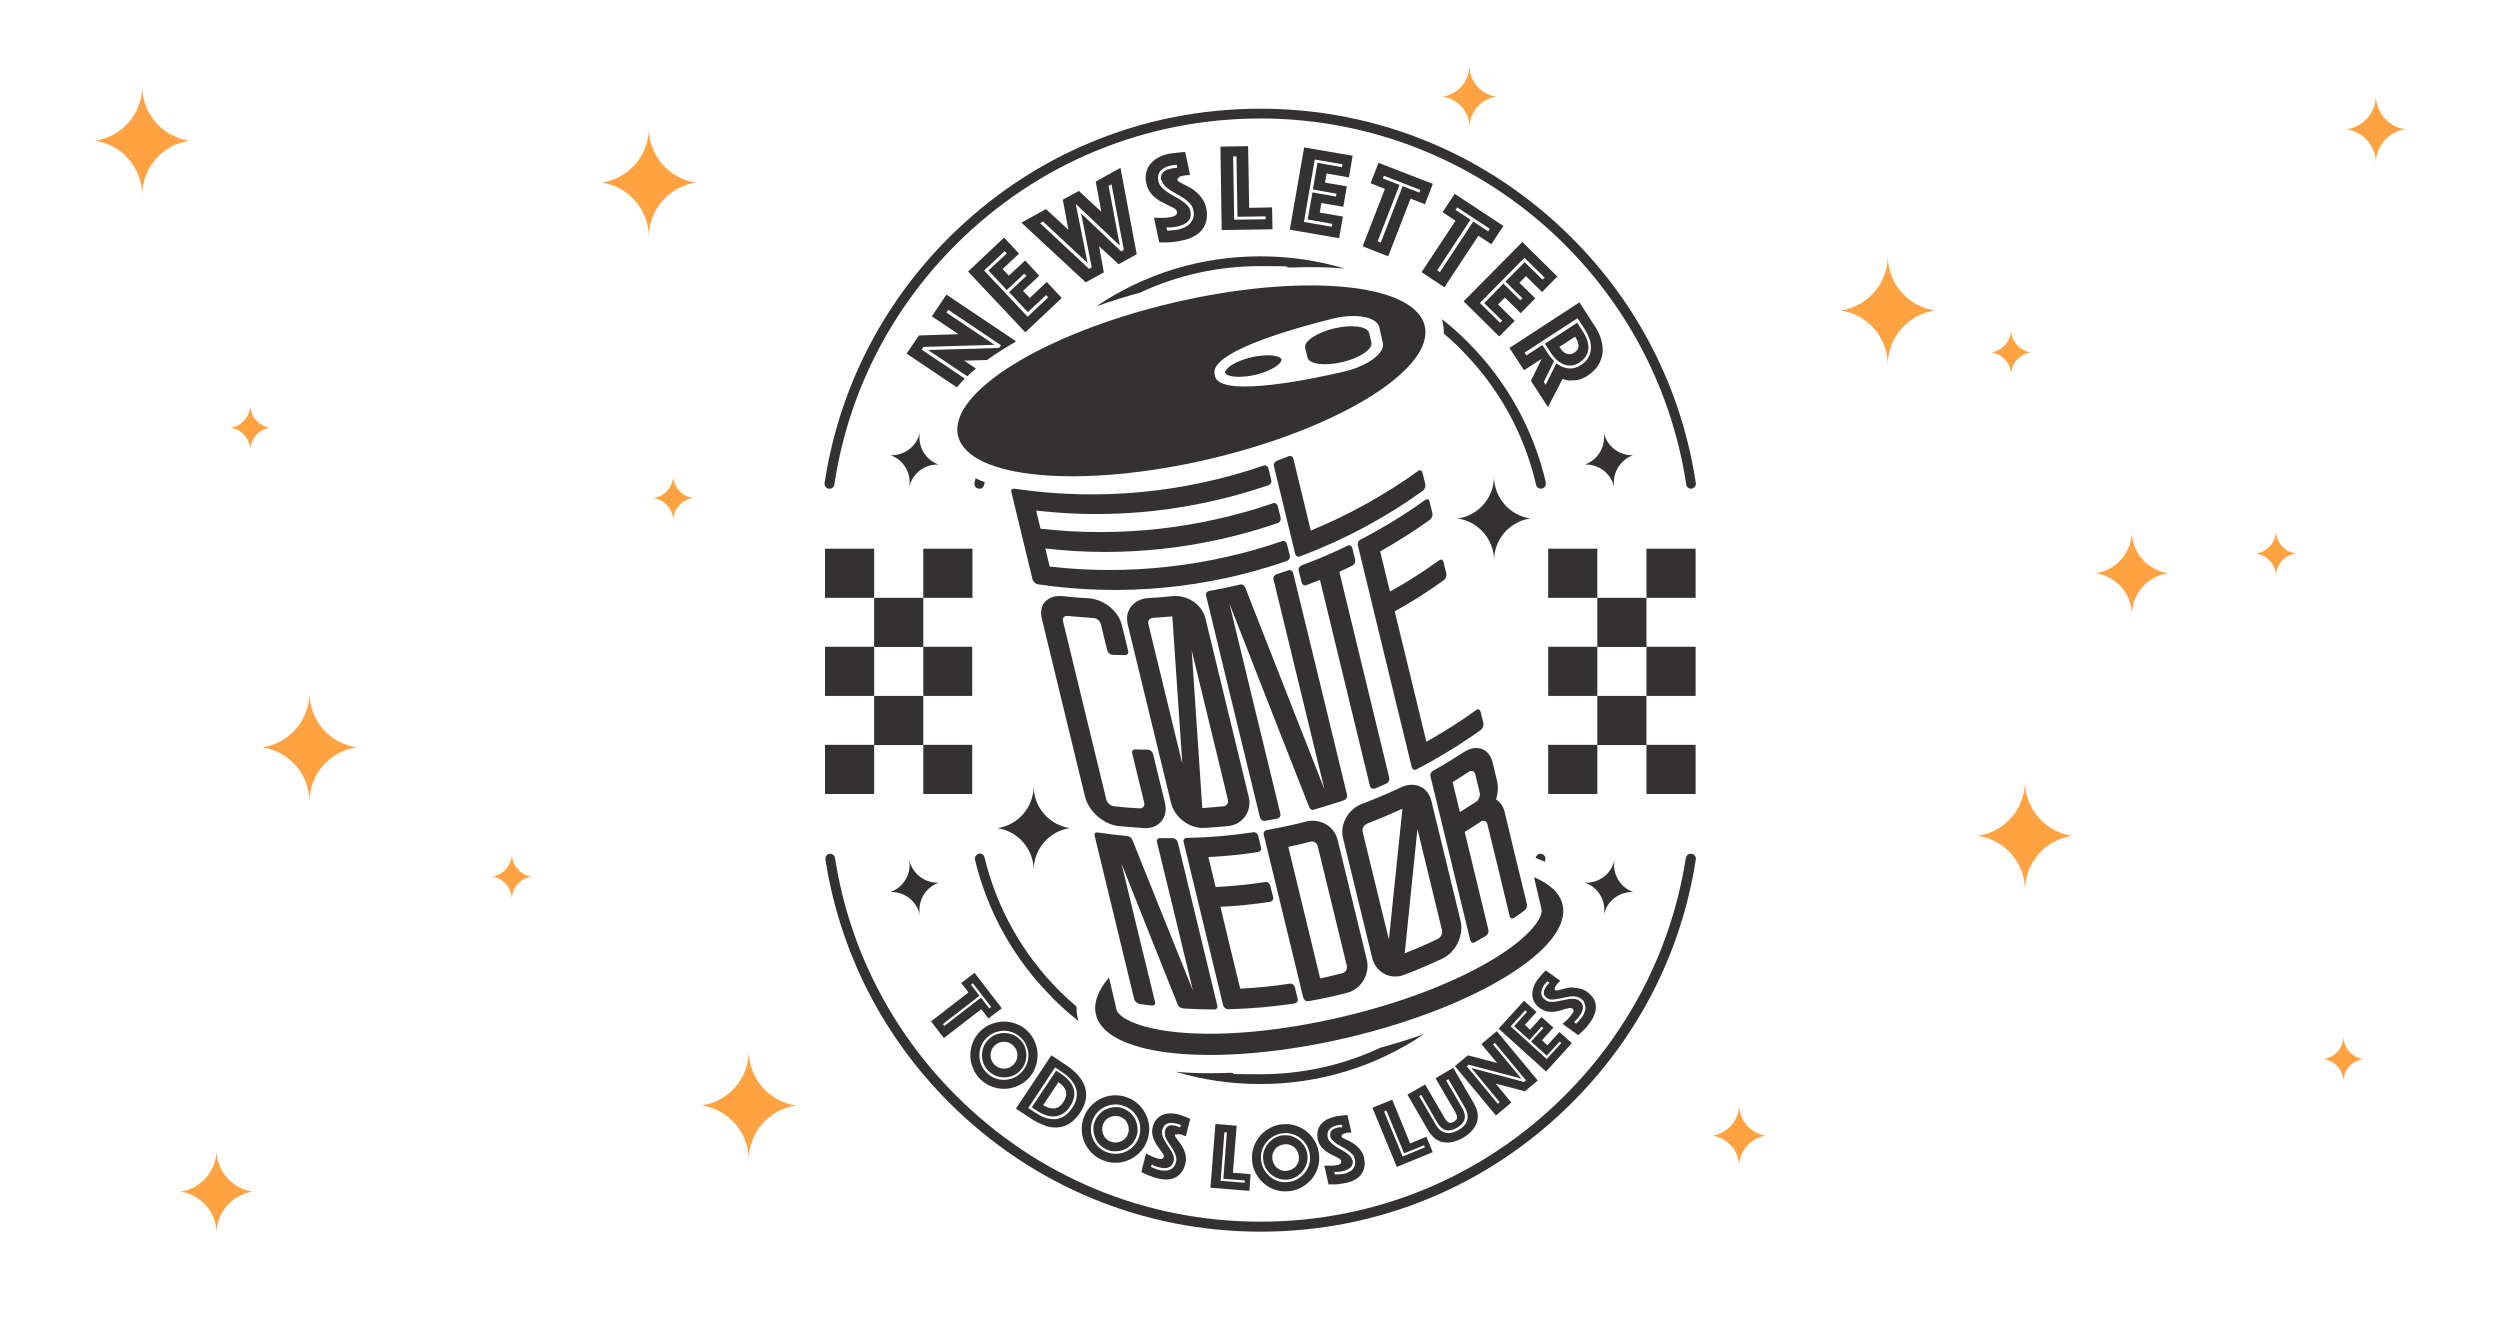 <?xml version="1.0" encoding="UTF-8"?>
<svg id="Layer_1" xmlns="http://www.w3.org/2000/svg" version="1.1" viewBox="0 0 1200.6 645.4">
  <!-- Generator: Adobe Illustrator 29.3.1, SVG Export Plug-In . SVG Version: 2.1.0 Build 151)  -->
  <defs>
    <style>
      .st0 {
        fill: #ffa342;
      }

      .st1 {
        fill: #333132;
      }
    </style>
  </defs>
  <g>
    <path class="st1" d="M471.2,484.6l3.5,4.5,6.4-4.9-13.1-17-6.4,4.9,3.5,4.5-18,13.9,6.2,8,18-13.9ZM470.3,478.1l-4-5.2.9-.7,8.8,11.4-.9.7-4-5.2-17.6,13.6-.7-.9,17.6-13.6Z"/>
    <path class="st1" d="M474.8,514.4c1.1,1,2.2,1.8,3.6,2.3,1.3.5,2.6.7,4,.7,1.4,0,2.7-.3,4-.8,1.3-.5,2.4-1.3,3.5-2.4,1-1.1,1.8-2.2,2.3-3.6.5-1.3.7-2.6.7-4,0-1.4-.3-2.7-.8-4-.5-1.3-1.3-2.4-2.4-3.5s-2.2-1.8-3.6-2.3c-1.3-.5-2.6-.7-4-.7-1.4,0-2.7.3-4,.8-1.3.5-2.4,1.3-3.5,2.4-1,1.1-1.8,2.2-2.3,3.6-.5,1.3-.7,2.6-.7,4,0,1.4.3,2.7.8,4,.5,1.3,1.3,2.4,2.4,3.5ZM476.1,504.5c.3-.8.8-1.5,1.4-2.2.6-.6,1.3-1.1,2.1-1.5.8-.3,1.6-.5,2.4-.5.8,0,1.6.1,2.4.4.8.3,1.5.8,2.2,1.4.6.6,1.1,1.3,1.5,2.1.3.8.5,1.6.5,2.4,0,.8-.1,1.6-.4,2.4s-.8,1.5-1.4,2.2c-.6.6-1.3,1.1-2.1,1.5-.8.3-1.6.5-2.4.5-.8,0-1.6-.1-2.4-.4-.8-.3-1.5-.8-2.2-1.4-.6-.6-1.1-1.3-1.5-2.1-.3-.8-.5-1.6-.5-2.4,0-.8.1-1.6.4-2.4Z"/>
    <path class="st1" d="M470.9,518.4c1.6,1.5,3.4,2.7,5.4,3.4,2,.8,4,1.1,6.1,1.1,2.1,0,4.1-.5,6.1-1.3,2-.8,3.7-2,5.3-3.6,1.5-1.6,2.7-3.4,3.4-5.4.8-2,1.1-4,1.1-6.1,0-2.1-.5-4.1-1.3-6.1-.8-2-2-3.7-3.6-5.3s-3.4-2.7-5.4-3.4c-2-.8-4-1.1-6.1-1.1-2.1,0-4.1.5-6.1,1.3-2,.8-3.7,2-5.3,3.6-1.5,1.6-2.7,3.4-3.4,5.4-.8,2-1.1,4-1.1,6.1,0,2.1.5,4.1,1.3,6.1.8,2,2,3.7,3.6,5.3ZM471.1,502.6c.5-1.5,1.4-2.8,2.5-3.9,1.1-1.2,2.4-2.1,3.8-2.7,1.4-.6,2.9-.9,4.4-1,1.5,0,3,.2,4.5.8,1.5.5,2.8,1.4,3.9,2.5,1.2,1.1,2.1,2.4,2.7,3.8.6,1.4.9,2.9,1,4.4,0,1.5-.2,3-.8,4.5s-1.4,2.8-2.5,3.9c-1.1,1.2-2.4,2.1-3.8,2.7-1.4.6-2.9.9-4.4,1-1.5,0-3-.2-4.5-.8-1.5-.5-2.8-1.4-3.9-2.5-1.2-1.1-2.1-2.4-2.7-3.8-.6-1.4-.9-2.9-1-4.4,0-1.5.2-3,.8-4.5Z"/>
    <path class="st1" d="M506.8,536.1c2.8-.3,5.2-1.9,7.1-4.8,1.9-2.9,2.5-5.7,1.7-8.4-.8-2.7-2.9-5.1-6.1-7.2l-2.3-1.5-11.7,17.6,2.3,1.5c3.3,2.2,6.3,3.1,9.1,2.8ZM508.3,519.7c1.9,1.3,3.1,2.7,3.6,4.3.5,1.6,0,3.3-1.2,5.2-1.2,1.9-2.7,2.9-4.3,3.1-1.7.2-3.4-.3-5.4-1.6l7.3-11Z"/>
    <path class="st1" d="M502,540.7c2.2.7,4.4.9,6.4.7,2-.2,3.9-.9,5.6-2.1,1.7-1.2,3.3-2.8,4.7-4.9,1.4-2.1,2.3-4.2,2.7-6.2.4-2.1.3-4-.3-6-.6-1.9-1.6-3.8-3.2-5.6-1.5-1.8-3.5-3.5-5.9-5.1l-7.1-4.7-17,25.6,7.1,4.7c2.4,1.6,4.7,2.7,7,3.4ZM506.7,512.6l3.3,2.2c3.7,2.5,6,5.2,6.8,8.2.8,3,.2,6-1.9,9.1-2.1,3.1-4.6,4.9-7.6,5.3-3,.4-6.4-.6-10.2-3.1l-3.3-2.2,12.9-19.5Z"/>
    <path class="st1" d="M524.1,553.5c1.5,1.5,3.2,2.8,5.3,3.6,2,.9,4.1,1.3,6.3,1.3,2.1,0,4.2-.4,6.1-1.2,1.9-.8,3.6-1.9,5.2-3.4,1.5-1.5,2.8-3.2,3.6-5.3.9-2,1.3-4.1,1.3-6.3,0-2.1-.4-4.2-1.2-6.1-.8-1.9-1.9-3.6-3.4-5.2-1.5-1.5-3.2-2.8-5.3-3.6-2-.9-4.1-1.3-6.3-1.3-2.1,0-4.2.4-6.1,1.2-1.9.8-3.6,1.9-5.2,3.4-1.5,1.5-2.8,3.2-3.6,5.3-.9,2-1.3,4.1-1.3,6.3,0,2.1.4,4.2,1.2,6.1.8,1.9,1.9,3.6,3.4,5.2ZM524.8,537.7c.6-1.5,1.5-2.8,2.6-3.9,1.1-1.1,2.4-1.9,3.8-2.5,1.4-.6,2.9-.9,4.5-.9,1.6,0,3.1.3,4.6.9,1.5.6,2.8,1.5,3.9,2.6,1.1,1.1,1.9,2.4,2.5,3.8.6,1.4.9,2.9.9,4.5,0,1.6-.3,3.1-.9,4.6-.6,1.5-1.5,2.8-2.6,3.9-1.1,1.1-2.4,1.9-3.8,2.5-1.4.6-2.9.9-4.5.9-1.6,0-3.1-.3-4.6-.9-1.5-.6-2.8-1.5-3.9-2.6-1.1-1.1-1.9-2.4-2.5-3.8-.6-1.4-.9-2.9-.9-4.5,0-1.6.3-3.1.9-4.6Z"/>
    <path class="st1" d="M528.1,549.7c1,1,2.1,1.8,3.5,2.4,1.4.6,2.7.9,4.1.8,1.4,0,2.7-.3,4-.8,1.3-.5,2.4-1.2,3.4-2.2,1-1,1.8-2.1,2.4-3.5.6-1.4.9-2.7.8-4.1,0-1.4-.3-2.7-.8-4-.5-1.3-1.2-2.4-2.2-3.4-1-1-2.1-1.8-3.5-2.4-1.4-.6-2.7-.9-4.1-.8-1.4,0-2.7.3-4,.8s-2.4,1.2-3.4,2.2c-1,1-1.8,2.1-2.4,3.5-.6,1.4-.9,2.7-.8,4.1,0,1.4.3,2.7.8,4,.5,1.3,1.2,2.4,2.2,3.4ZM529.8,539.8c.3-.8.8-1.5,1.4-2.1.6-.6,1.3-1,2.1-1.3.8-.3,1.6-.5,2.4-.5.9,0,1.7.2,2.5.5.8.3,1.5.8,2.1,1.4.6.6,1,1.3,1.3,2.1.3.8.5,1.6.5,2.4,0,.9-.2,1.7-.5,2.5-.3.8-.8,1.5-1.4,2.1-.6.6-1.3,1-2.1,1.3-.8.3-1.6.5-2.4.5-.9,0-1.7-.2-2.5-.5-.8-.3-1.5-.8-2.1-1.4-.6-.6-1-1.3-1.3-2.1-.3-.8-.5-1.6-.5-2.4,0-.9.2-1.7.5-2.5Z"/>
    <path class="st1" d="M564.8,544.9c.2-.1.5-.2.7-.2.3,0,.5,0,.8,0,.3,0,.5.1.7.1.3,0,.6.2.9.3.3.1.6.2.8.3.3.1.6.2.8.3l2.1-8.4c-.6-.2-1.2-.5-1.9-.8-.6-.2-1.2-.4-1.9-.7-.7-.3-1.4-.5-2.1-.7-1.4-.3-2.7-.5-4-.4-1.3,0-2.5.3-3.6.8-1.1.5-2,1.2-2.8,2.2-.8.9-1.3,2.1-1.7,3.5-.3,1.3-.4,2.4-.2,3.5.2,1.1.5,2.1.9,3,.4.9,1,1.8,1.5,2.6.6.8,1.1,1.5,1.6,2.2.5.7.9,1.2,1.2,1.7.3.5.4,1,.3,1.3-.3,1-1.1,1.3-2.4,1-.8-.2-1.5-.4-2.3-.7-.7-.3-1.4-.6-1.9-.9-.7-.3-1.3-.6-1.9-1l-2.3,8.9c.7.4,1.4.8,2.2,1.1.7.3,1.5.7,2.5,1,.9.3,2,.7,3.1,1,1.9.5,3.6.6,5.1.5,1.5-.1,2.8-.5,3.9-1.2,1.1-.6,2-1.5,2.7-2.5.7-1,1.2-2.2,1.6-3.5.3-1.3.4-2.4.3-3.6-.1-1.1-.4-2.1-.8-3.1-.4-1-.8-1.8-1.4-2.6-.5-.8-1-1.5-1.5-2.1-.5-.6-.8-1.2-1.2-1.6-.3-.5-.4-.8-.4-1,0-.3.2-.5.4-.6ZM559.4,545.3c.3.8.6,1.6,1.1,2.4.5.8,1,1.7,1.6,2.5.6.8,1.1,1.7,1.6,2.6.5.9.9,1.8,1.1,2.7.2.9.2,1.8,0,2.6-.3,1-.7,1.8-1.2,2.4-.6.6-1.2,1.1-1.9,1.3-.7.3-1.5.4-2.4.4-.8,0-1.7-.1-2.5-.3-.5-.1-.9-.3-1.4-.4-.5-.2-.9-.3-1.3-.5-.5-.2-.9-.4-1.3-.6l.3-1.2c.4.2.8.4,1.2.6.8.4,1.7.7,2.7.9,1.7.4,3.1.4,4.3-.1,1.2-.5,1.9-1.5,2.3-2.9.2-.8.2-1.6,0-2.4-.3-.8-.6-1.7-1.1-2.5-.5-.8-1-1.7-1.6-2.5-.6-.8-1.1-1.7-1.6-2.6-.5-.9-.9-1.7-1.1-2.6-.2-.8-.3-1.7,0-2.5.4-1.5,1.2-2.6,2.4-3,1.2-.5,2.6-.5,4.3,0,.3,0,.5.1.8.2.2,0,.5.2.7.2.2,0,.5.2.7.2l-.3,1.2c-.2,0-.5-.1-.7-.2-.2,0-.5-.2-.7-.3-.3,0-.5-.1-.7-.2-1.5-.4-2.7-.4-3.5,0-.8.4-1.4,1.1-1.7,2.2-.2.7-.1,1.5.1,2.2Z"/>
    <path class="st1" d="M583.7,539.7l-2.4,30.7,18.7,1.5.6-8-8.5-.7,1.8-22.6-10.2-.8ZM597.8,566.9v1.1c0,0-11.6-.9-11.6-.9l1.8-23.3h1.2c0,0-1.7,22.3-1.7,22.3l10.3.8Z"/>
    <path class="st1" d="M628,543.8c-1.6-1.4-3.3-2.4-5.4-3.1-2-.7-4.1-1-6.3-.8-2.2.1-4.3.7-6.2,1.7-1.9,1-3.5,2.2-4.9,3.8-1.4,1.6-2.4,3.3-3.1,5.4-.7,2-1,4.1-.8,6.3.1,2.2.7,4.3,1.7,6.2,1,1.9,2.2,3.5,3.8,4.9,1.6,1.4,3.3,2.4,5.4,3.1,2,.7,4.1,1,6.3.8,2.2-.1,4.3-.7,6.2-1.7,1.9-1,3.5-2.2,4.9-3.8,1.4-1.6,2.4-3.3,3.1-5.4.7-2,1-4.1.8-6.3-.1-2.2-.7-4.3-1.7-6.2-1-1.9-2.2-3.5-3.8-4.9ZM628.5,559.8c-.5,1.5-1.3,2.8-2.3,3.9-1,1.1-2.2,2.1-3.6,2.8-1.4.7-2.9,1.1-4.5,1.2-1.6.1-3.2,0-4.6-.6-1.5-.5-2.8-1.3-3.9-2.3-1.1-1-2.1-2.2-2.8-3.6-.7-1.4-1.1-2.9-1.2-4.5-.1-1.6,0-3.2.6-4.6.5-1.5,1.3-2.8,2.3-3.9,1-1.1,2.2-2.1,3.6-2.8,1.4-.7,2.9-1.1,4.5-1.2,1.6-.1,3.2,0,4.6.6,1.5.5,2.8,1.3,3.9,2.3,1.1,1,2.1,2.2,2.8,3.6.7,1.4,1.1,2.9,1.2,4.5.1,1.6,0,3.2-.6,4.6Z"/>
    <path class="st1" d="M626.8,551.1c-.6-1.2-1.5-2.3-2.5-3.2-1-.9-2.2-1.6-3.5-2.1-1.3-.5-2.7-.7-4.2-.6-1.5,0-2.8.5-4.1,1.1-1.2.6-2.3,1.5-3.2,2.5-.9,1-1.6,2.2-2.1,3.5s-.7,2.7-.6,4.2c0,1.5.5,2.8,1.1,4.1.6,1.2,1.5,2.3,2.5,3.2,1,.9,2.2,1.6,3.5,2.1,1.3.5,2.7.7,4.2.6,1.5,0,2.8-.5,4.1-1.1,1.2-.6,2.3-1.5,3.2-2.5.9-1,1.6-2.2,2.1-3.5.5-1.3.7-2.7.6-4.2,0-1.5-.5-2.8-1.1-4.1ZM623.5,558c-.3.8-.7,1.5-1.2,2.1-.5.6-1.2,1.1-2,1.5-.8.4-1.6.6-2.5.7-.9,0-1.7,0-2.5-.3-.8-.3-1.5-.7-2.1-1.2-.6-.5-1.1-1.2-1.5-2-.4-.8-.6-1.6-.7-2.5,0-.9,0-1.7.3-2.5.3-.8.7-1.5,1.2-2.1.5-.6,1.2-1.1,2-1.5.8-.4,1.6-.6,2.5-.7.9,0,1.7,0,2.5.3.8.3,1.5.7,2.1,1.2.6.5,1.1,1.2,1.5,2,.4.8.6,1.6.7,2.5,0,.9,0,1.7-.3,2.5Z"/>
    <path class="st1" d="M642.6,559.4c-.8.2-1.6.3-2.3.4-.8,0-1.5.1-2.1,0-.7,0-1.5,0-2.2,0l2,9c.8,0,1.6,0,2.5,0,.8,0,1.7,0,2.7-.2,1-.1,2.1-.3,3.2-.5,1.9-.4,3.5-1,4.7-1.8,1.3-.8,2.3-1.7,2.9-2.8.7-1.1,1.1-2.2,1.3-3.5.2-1.2,0-2.5-.2-3.9-.3-1.3-.7-2.4-1.4-3.3-.6-.9-1.3-1.7-2.1-2.4-.8-.7-1.6-1.3-2.4-1.7-.8-.5-1.6-.9-2.3-1.2-.7-.4-1.3-.7-1.8-.9-.5-.3-.8-.5-.8-.8,0-.3,0-.5.1-.7s.3-.3.6-.5c.2-.1.5-.2.7-.3.3,0,.5-.1.7-.2.3,0,.6-.1,1-.2.3,0,.6,0,.8,0,.3,0,.6,0,.8,0l-1.9-8.4c-.7,0-1.3.1-2,.2-.6,0-1.2.1-2,.2-.7,0-1.5.2-2.2.4-1.4.3-2.6.8-3.8,1.4-1.1.6-2.1,1.4-2.8,2.3-.7.9-1.2,2-1.5,3.2-.3,1.2-.2,2.5,0,3.9.3,1.3.7,2.3,1.4,3.2.6.9,1.4,1.6,2.2,2.3.8.6,1.7,1.2,2.5,1.6.9.4,1.7.8,2.4,1.2.8.4,1.4.7,1.9,1,.5.3.8.7.9,1.1.2,1-.4,1.7-1.7,2ZM649.4,557.1c-.2-.8-.6-1.5-1.2-2.1-.6-.6-1.3-1.2-2.1-1.7-.8-.5-1.7-1-2.6-1.5-.9-.5-1.8-1-2.6-1.6-.8-.6-1.5-1.2-2.1-1.8-.6-.6-1-1.4-1.2-2.2-.3-1.6,0-2.8.8-3.8.9-1,2.1-1.6,3.8-2,.3,0,.5-.1.8-.2.3,0,.5,0,.7,0,.2,0,.5,0,.7-.1l.3,1.2c-.2,0-.5,0-.7.1-.2,0-.5,0-.8,0-.3,0-.5,0-.7.1-1.5.3-2.6.9-3.1,1.6-.6.7-.7,1.6-.5,2.7.2.7.5,1.4,1.1,1.9.6.6,1.3,1.1,2.1,1.7.8.5,1.7,1,2.6,1.5.9.5,1.8,1,2.6,1.6.8.6,1.6,1.2,2.2,1.9.6.7,1,1.5,1.2,2.3.2,1,.2,1.9,0,2.7-.2.8-.6,1.5-1.1,2.1s-1.2,1.1-1.9,1.4c-.8.4-1.5.7-2.4.8-.5.1-1,.2-1.4.2-.5,0-.9.1-1.4.1-.5,0-1,0-1.4,0l-.3-1.2c.4,0,.9,0,1.4,0,.9,0,1.8-.2,2.8-.4,1.7-.4,3-1.1,3.8-2,.8-1,1.1-2.2.7-3.6Z"/>
    <path class="st1" d="M688.1,553.4l-3.1-7.5-7.8,3.2-8.6-21-9.5,3.9,11.7,28.4,17.3-7.1ZM665.8,533.3l8.5,20.6,9.6-3.9.4,1-10.7,4.4-8.9-21.6,1.1-.5Z"/>
    <path class="st1" d="M693.1,548.5c1.5.3,3,.3,4.6-.1,1.6-.4,3.2-1,4.9-2,1.7-1,3.1-2.1,4.2-3.3s1.9-2.5,2.4-3.9c.5-1.4.6-2.9.4-4.5-.2-1.6-.9-3.3-1.9-5l-9.8-16.9-8.5,5,9.6,16.5c.5.9.8,1.8.7,2.5,0,.7-.6,1.3-1.5,1.9-.9.5-1.7.7-2.4.4-.7-.3-1.3-.9-1.8-1.8l-9.6-16.5-8.5,4.9,9.8,16.9c1,1.8,2.2,3.1,3.4,4.1,1.3,1,2.6,1.6,4.1,1.9ZM681.5,526.4l1-.6,7.8,13.4c2.3,3.9,5.4,4.7,9.4,2.4,4-2.3,4.8-5.4,2.6-9.3l-7.8-13.4,1.1-.6,7.8,13.4c1.3,2.2,1.7,4.3,1.2,6.2-.5,1.9-1.9,3.5-4.2,4.8-2.3,1.3-4.3,1.7-6.2,1.3-1.9-.5-3.5-1.8-4.8-4.1l-7.8-13.4Z"/>
    <path class="st1" d="M738.5,518.9l-19.7-23.7-7.4,6.2,7.6,9.1-14.1-3.7-6.2,5.2,19.7,23.7,7.4-6.2-7.5-9.1,14,3.7,6.2-5.2ZM706.6,512.9l13.6,16.4-.9.8-14.9-18,.9-.8,25.3,6.7-13.6-16.4.9-.8,14.9,18-.9.8-25.3-6.7Z"/>
    <path class="st1" d="M754.9,501l-6-5.4-5.8,6.4-2.6-2.4,5.5-6.1-5.7-5.1-5.5,6.1-2.5-2.3,5.6-6.2-6-5.4-12.2,13.4,22.8,20.6,12.4-13.7ZM732.5,485.3l.8.7-6.2,6.8,7.4,6.7,5.9-6.5.8.7-5.9,6.5,7.5,6.8,6.2-6.8.8.7-7,7.7-17.3-15.7,7-7.7Z"/>
    <path class="st1" d="M755.5,474.2c-1,0-2,.1-3,.3-.9.2-1.8.4-2.5.6-.7.2-1.4.4-1.9.5-.5.1-.9.1-1.1,0-.2-.2-.3-.4-.4-.6,0-.2,0-.5.1-.7,0-.2.2-.5.4-.7.1-.2.3-.4.4-.6.2-.3.4-.5.6-.8.2-.2.4-.4.6-.6.2-.2.4-.4.6-.6l-7-5c-.4.5-.9,1-1.4,1.5-.4.4-.8.9-1.3,1.5-.5.6-1,1.1-1.4,1.7-.8,1.2-1.4,2.3-1.8,3.6-.4,1.2-.6,2.4-.5,3.6,0,1.2.4,2.3,1,3.4.6,1.1,1.5,2,2.7,2.9,1.1.7,2.1,1.2,3.2,1.5,1.1.2,2.1.3,3.1.2,1,0,2-.2,3-.5.9-.3,1.8-.5,2.6-.8.8-.2,1.5-.4,2.1-.5.6-.1,1,0,1.4.2.9.6.9,1.5,0,2.6-.5.7-1,1.3-1.5,1.9-.5.6-1,1.1-1.5,1.5-.5.5-1.1,1-1.6,1.4l7.5,5.4c.6-.5,1.2-1,1.9-1.7.6-.5,1.2-1.2,1.9-1.9.7-.8,1.3-1.6,2-2.6,1.1-1.6,1.9-3.1,2.3-4.5.4-1.4.5-2.8.3-4-.2-1.2-.6-2.4-1.4-3.4-.7-1-1.6-1.9-2.7-2.7-1.1-.7-2.1-1.3-3.2-1.5-1.1-.3-2.1-.4-3.2-.4ZM760.8,481.6c.4.7.5,1.5.6,2.3,0,.8-.2,1.6-.5,2.4-.3.8-.7,1.5-1.2,2.2-.3.4-.6.8-.9,1.1-.3.4-.6.7-.9,1-.3.4-.7.7-1,1l-1-.7c.3-.3.6-.6,1-1,.6-.6,1.2-1.3,1.8-2.2,1-1.4,1.5-2.8,1.5-4,0-1.3-.7-2.3-1.9-3.2-.7-.5-1.4-.7-2.3-.8-.9,0-1.8,0-2.7.1-1,.2-1.9.4-3,.6-1,.2-2,.4-3,.6-1,.1-1.9.2-2.8.1-.9,0-1.7-.4-2.4-.9-1.3-.9-1.9-2-1.9-3.4,0-1.3.5-2.6,1.5-4,.2-.2.3-.4.5-.6.2-.2.3-.4.5-.5.2-.2.3-.4.4-.5l1,.7c-.1.2-.3.4-.5.6-.2.2-.3.4-.5.6-.2.2-.3.4-.5.6-.9,1.3-1.3,2.4-1.2,3.3,0,.9.6,1.7,1.5,2.3.6.4,1.3.7,2.1.7.8,0,1.7,0,2.7-.2,1-.2,2-.4,3-.6,1-.2,2-.4,3-.6,1-.1,2-.2,2.9,0,.9.1,1.7.4,2.5.9.9.6,1.5,1.3,1.8,2Z"/>
    <path class="st1" d="M482.1,114.2l-17.2,16.2,27.5,29.2,17.5-16.5-7.2-7.7-8.2,7.7-3.2-3.4,7.8-7.3-6.8-7.3-7.8,7.3-3-3.2,7.9-7.4-7.2-7.7ZM483.6,139.2l8.3-7.8,1,1.1-8.3,7.8,9,9.6,8.8-8.2,1,1.1-9.9,9.3-20.9-22.2,9.9-9.3,1,1.1-8.8,8.2,8.9,9.5Z"/>
    <path class="st1" d="M490.5,106.9l30.9,28.7,8.7-4.8-2.3-12.6,9.4,8.7,8.7-4.8-7.8-41.5-11.9,6.6,2.7,14.5-10.8-10-7.7,4.2,2.7,14.5-10.8-10-11.9,6.6ZM516.7,98l21.1,20-5.4-28.7,1.4-.8,5.9,31.5-1.3.7-19.2-18.2,5.1,25.9-1.3.7-23.5-21.9,1.4-.8,21.4,19.9-5.7-28.5Z"/>
    <path class="st1" d="M566.2,85c.3-.1.6-.3,1-.4.3,0,.6-.2.9-.2.4,0,.8-.2,1.2-.2.4,0,.8,0,1.1-.1.4,0,.8,0,1.1-.1l-2.3-11c-.8,0-1.7.1-2.6.2-.8,0-1.6.2-2.6.3-1,.1-1.9.2-2.9.4-1.8.4-3.4,1-4.9,1.8-1.5.8-2.7,1.8-3.7,3-1,1.2-1.7,2.6-2,4.1-.4,1.6-.4,3.3,0,5.1.3,1.6.9,3.1,1.7,4.2.8,1.2,1.8,2.2,2.8,3,1.1.8,2.1,1.6,3.3,2.1,1.1.6,2.2,1.1,3.2,1.6,1,.5,1.8.9,2.5,1.3.7.4,1,.9,1.2,1.4.3,1.3-.5,2.2-2.3,2.6-1,.2-2,.4-3.1.5-1,0-2,.1-2.8,0-1,0-1.9,0-2.8,0l2.5,11.8c1,0,2.1,0,3.3,0,1,0,2.2,0,3.5-.2,1.3-.1,2.7-.4,4.2-.7,2.5-.5,4.5-1.3,6.2-2.3,1.7-1,3-2.2,3.9-3.6.9-1.4,1.5-2.9,1.7-4.5.2-1.6.2-3.3-.2-5-.3-1.6-.9-3.1-1.7-4.3-.8-1.2-1.7-2.3-2.7-3.2-1-.9-2-1.7-3.1-2.3-1.1-.6-2.1-1.2-3-1.6-.9-.5-1.7-.9-2.3-1.2-.6-.4-1-.7-1-1,0-.4,0-.7.2-.9.2-.2.4-.4.7-.6ZM557.9,86.5c.2.9.7,1.8,1.4,2.6s1.7,1.5,2.7,2.2c1.1.7,2.2,1.4,3.4,2,1.2.7,2.3,1.4,3.4,2.1,1.1.8,2,1.6,2.8,2.5.8.9,1.3,1.9,1.5,3.1.3,1.3.3,2.5,0,3.5-.3,1-.8,1.9-1.5,2.7-.7.8-1.5,1.4-2.5,1.9-1,.5-2,.8-3.1,1.1-.6.1-1.3.2-1.9.3-.6,0-1.2.1-1.8.2-.6,0-1.3,0-1.8,0l-.3-1.5c.6,0,1.2,0,1.8,0,1.1,0,2.4-.2,3.7-.5,2.2-.5,3.9-1.3,5-2.6,1.1-1.2,1.4-2.8,1-4.7-.2-1-.7-1.9-1.5-2.8-.8-.8-1.7-1.6-2.8-2.3-1.1-.7-2.2-1.4-3.4-2-1.2-.7-2.3-1.3-3.4-2.1-1.1-.7-2-1.5-2.8-2.4-.8-.8-1.3-1.8-1.5-2.9-.4-2,0-3.7,1.1-4.9,1.2-1.2,2.8-2.1,4.9-2.5.4,0,.7-.1,1-.2.3,0,.6,0,.9-.1.3,0,.6,0,.9-.1l.3,1.5c-.3,0-.6.1-1,.1-.3,0-.7,0-1,.1-.3,0-.7.1-1,.2-2,.4-3.4,1.1-4.1,2.1-.7,1-1,2.1-.7,3.5Z"/>
    <path class="st1" d="M611,99.6l-11.1.2-.5-29.6-13.3.2.6,40.1,24.4-.4-.2-10.5ZM592.7,105.6l-.5-30.5h1.6s.5,29,.5,29l13.5-.2v1.4s-15,.2-15,.2Z"/>
    <path class="st1" d="M619.4,110.3l23.7,4.1,1.8-10.4-11.1-1.9.8-4.6,10.5,1.8,1.7-9.8-10.5-1.8.8-4.4,10.7,1.9,1.8-10.4-23.3-4-6.9,39.5ZM644.7,78.9l-.2,1.4-11.8-2.1-2.2,12.8,11.3,2-.2,1.4-11.3-2-2.3,13,11.8,2.1-.2,1.4-13.4-2.3,5.2-30,13.4,2.3Z"/>
    <path class="st1" d="M666.7,123l10.7-27.6,6.9,2.7,3.8-9.8-26.1-10.1-3.8,9.8,6.9,2.7-10.7,27.6,12.3,4.8ZM664.1,85.7l.5-1.3,17.5,6.8-.5,1.3-8-3.1-10.5,27.1-1.5-.6,10.5-27.1-8-3.1Z"/>
    <path class="st1" d="M693.7,137.9l16.3-24.7,6.2,4.1,5.8-8.8-23.4-15.4-5.8,8.8,6.2,4.1-16.3,24.7,11,7.3ZM699,100.8l.8-1.2,15.7,10.3-.8,1.2-7.2-4.7-16,24.3-1.3-.9,16-24.3-7.2-4.7Z"/>
    <path class="st1" d="M740.5,140.3l7.4-7.5-16.8-16.6-28.2,28.5,17.1,16.9,7.4-7.5-8-7.9,3.3-3.3,7.6,7.5,7-7.1-7.6-7.5,3.1-3.2,7.7,7.6ZM723,135.2l8.1,8-1,1-8.1-8-9.2,9.4,8.6,8.4-1,1-9.7-9.5,21.4-21.7,9.7,9.5-1,1-8.6-8.4-9.1,9.2Z"/>
    <path class="st1" d="M754,182.7c1.1,0,2.5,0,3.9-.3,1.5-.3,3.1-1,4.7-2.1,2.1-1.4,3.7-3,4.9-4.8,1.1-1.8,1.8-3.8,2.1-5.8.2-2.1,0-4.2-.6-6.4-.6-2.2-1.6-4.4-3-6.5l-7.5-11.6-33.6,21.9,7,10.7,8.5-5.5-5.2,10.6,8.2,12.6,7-13.5c1.2.4,2.4.7,3.7.8ZM742.4,185l-1-1.6,4.9-10c-1.1-1.1-2-2.3-2.9-3.6l-2.7-4.1-7.7,5-.9-1.3,25.5-16.6,3.5,5.4c1,1.6,1.8,3.2,2.3,4.8.5,1.6.7,3.1.6,4.6-.1,1.5-.5,2.9-1.3,4.2-.7,1.3-1.8,2.4-3.3,3.4-2.1,1.4-4.2,2-6.2,1.7-2-.2-3.9-1-5.8-2.4l-5.2,10.5Z"/>
    <path class="st1" d="M758.7,173.9c2.5-1.6,3.8-3.7,4.1-6.3.2-2.6-.7-5.4-2.7-8.5l-2.7-4.1-15.5,10.1,2.7,4.1c2,3.1,4.2,5,6.7,5.9,2.5.9,4.9.5,7.4-1.1ZM752.3,169.9c-1.2-.5-2.1-1.4-3-2.7l-.4-.6,7.5-4.9.4.6c.8,1.3,1.2,2.5,1.3,3.8,0,1.3-.7,2.3-2,3.2-1.3.9-2.6,1.1-3.7.5Z"/>
    <path class="st1" d="M435.5,169.9l24,16.1c1.2-1.4,2.5-2.8,3.8-4.2l-20.7-13.9.9-1.3,34.1-1-23.1-15.5.9-1.3,25.3,17-.9,1.3-34.1,1,18.8,12.6c1.3-1.2,2.7-2.5,4.2-3.7l-5.7-3.8,11-.3c4.1-3,8.7-5.9,13.6-8.7l.2-.4-33.3-22.3-7,10.4,12.8,8.6-19,.6-5.9,8.7Z"/>
    <path class="st1" d="M398.4,234.7h0c1.2,0,2.2-.9,2.3-2,6.5-43.4,26.6-83.5,58.3-115.2,39.3-39.3,91.6-60.8,147.2-60.6,54.5.2,106.7,22,145.3,60.6,31.6,31.6,51.7,71.7,58.3,115.2.2,1.2,1.2,2,2.3,2h0c1.4,0,2.5-1.3,2.3-2.7-6.7-44.4-27.2-85.5-59.6-117.8-40-40-93.1-62-149.6-62s0,0,0,0c-56.5,0-109.6,22-149.6,62-32.4,32.4-52.9,73.4-59.6,117.8-.2,1.4.9,2.7,2.3,2.7Z"/>
    <path class="st1" d="M811.9,410h0c-1.2,0-2.1.9-2.3,2-6.7,43-26.7,82.7-58.1,114.1-39.1,39.1-91,60.6-146.2,60.6s-107.2-21.5-146.2-60.6c-31.4-31.4-51.4-71.1-58.1-114.1-.2-1.2-1.2-2-2.3-2h0c-1.4,0-2.5,1.3-2.3,2.7,6.8,44,27.3,84.7,59.4,116.8,40,40,93.1,62,149.6,62s109.6-22,149.6-62c32.1-32.1,52.6-72.7,59.4-116.8.2-1.4-.9-2.7-2.3-2.7Z"/>
    <path class="st1" d="M602.9,180c7.1-1.7,12.4-4.9,12.6-7.4-1.3-2.2-7.5-2.6-14.6-1-7.1,1.7-12.4,4.9-12.6,7.4,1.3,2.2,7.5,2.6,14.6,1Z"/>
    <path class="st1" d="M627.9,171.7c.8,3.2,8.3,4.2,16.7,2.2,8.5-2,14.7-6.2,14-9.4l-1.1-4.6c-.8-3.2-8.3-4.2-16.7-2.2-8.5,2-14.7,6.2-14,9.4l1.1,4.6Z"/>
    <path class="st1" d="M472.6,232.9c.1-.4.2-.9.3-1.3-1.5-.6-3-1.2-4.4-1.9-.2.7-.3,1.4-.5,2.1-.3,1.5.8,2.9,2.3,2.9s2-.8,2.3-1.8Z"/>
    <path class="st1" d="M548,140.3c17.7-8.2,37.1-12.5,57.2-12.5s9.5.3,14.2.7c3.4-.1,6.7-.2,10-.2,5.8,0,11.3.2,16.4.7-13-3.9-26.6-5.9-40.6-5.9-28.5,0-55.6,8.4-78.7,24,7-2.5,14.2-4.7,21.5-6.7Z"/>
    <path class="st1" d="M742.4,231.8c-5.9-25.4-18.7-48.7-37.6-67.6-3.9-3.9-8-7.6-12.3-10.9.1.4.2.8.3,1.2.4,1.7.6,3.6.6,5.7,2.8,2.4,5.5,4.8,8,7.4,18.3,18.3,30.7,40.8,36.3,65.3.2,1.1,1.2,1.8,2.3,1.8h0c1.5,0,2.6-1.4,2.3-2.9Z"/>
    <path class="st1" d="M563.3,145.4c-61.9,14.6-108.1,43.2-103.2,63.9,4.9,20.7,59,25.6,120.9,11.1,61.9-14.6,108.1-43.2,103.2-63.9-4.9-20.7-59-25.6-120.9-11.1ZM662.4,157.1l.2,1s0,0,0,0l1.5,6.5c1.2,4.9-7.1,11.1-18.4,13.8-11.9,2.8-59.6,13.3-62.2,2.3,0-.2,0-.3,0-.5,0-.2-.1-.3-.2-.5-2.7-11.6,45.3-23.8,56.5-26.6,11.3-2.9,21.5-.9,22.6,4.1Z"/>
    <path class="st1" d="M739.8,410c-1.1,0-2,.8-2.3,1.8v.2s2.6,1.1,2.6,1.1c.6.2,1.2.5,1.8.8,0-.3.2-.7.2-1,.4-1.5-.8-2.9-2.3-2.9Z"/>
    <path class="st1" d="M662.4,503.4c-17.7,8.2-37.1,12.5-57.2,12.5s-9.5-.3-14.2-.7c-3.4.1-6.7.2-10,.2s0,0,0,0c-5.8,0-11.3-.2-16.4-.7,13,3.9,26.6,5.9,40.6,5.9,28.5,0,55.6-8.4,78.7-24-7,2.5-14.2,4.7-21.5,6.7Z"/>
    <path class="st1" d="M505.6,479.4c3.9,3.9,8,7.6,12.3,10.9-.1-.4-.2-.8-.3-1.2-.5-1.9-.6-3.8-.6-5.7-2.8-2.4-5.5-4.8-8.1-7.4-18-18-30.3-40.2-36.1-64.3-.3-1.1-1.2-1.8-2.3-1.8s-2.6,1.4-2.3,2.9c6,25,18.7,47.9,37.4,66.5Z"/>
    <path class="st1" d="M736.7,421.2l3.6,15.5c.8,3.4-4.4,12.3-22,23.2-18.6,11.5-44.7,21.6-73.6,28.4-28.9,6.8-56.8,9.5-78.5,7.5-20.6-1.9-29.2-7.6-30-10.9t0,0l-3.6-15.5c-5.3,6.2-7.6,12.3-6.3,17.8,4.9,20.7,59,25.6,120.9,11.1,61.9-14.6,108.1-43.2,103.2-63.9-1.3-5.5-6.1-9.9-13.6-13.1Z"/>
    <path class="st1" d="M609.1,233.1c1-.4,1.7-1.5,1.4-2.6-.5-1.9-.9-3.8-1.4-5.7-.3-1-1.3-1.6-2.3-1.2-38.1,13.1-79.1,17.1-119.6,11.1-1.1-.2-1.8.5-1.5,1.6,3.4,14,6.8,28,10.2,42.1.3,1,1.4,2,2.5,2.2,40.5,6,81.5,2,119.6-11.2,1-.4,1.7-1.5,1.4-2.6-.5-1.9-.9-3.8-1.4-5.7-.3-1-1.3-1.6-2.3-1.2-35.6,12.2-73.7,16.5-111.6,12.2-.7-2.9-1.4-5.8-2.1-8.7,37.9,4.4,76,0,111.6-12.2,1-.4,1.7-1.5,1.4-2.6-.5-1.9-.9-3.8-1.4-5.7-.3-1-1.3-1.6-2.3-1.2-35.6,12.2-73.7,16.5-111.6,12.2-.7-2.9-1.4-5.8-2.1-8.7,37.9,4.4,76,0,111.6-12.2Z"/>
    <path class="st1" d="M683.1,226.9c-.3-1-1.2-1.4-2.1-.7-16.1,11.6-33.4,21.1-51.5,28.6-2.8-11.5-5.6-23-8.4-34.6-.3-1-1.3-1.6-2.3-1.1-1.9.7-3.7,1.5-5.6,2.2-1,.4-1.7,1.5-1.4,2.6,3.4,14,6.8,28.1,10.2,42.1.3,1,1.3,1.6,2.3,1.2,20.8-7.8,40.6-18.3,59-31.5.9-.7,1.4-2,1.2-3.1-.5-1.9-.9-3.8-1.4-5.7Z"/>
    <path class="st1" d="M537.2,396.7c4.1.4,8.1.7,12.2,1,7.2.4,11.7-5.2,10.1-12-1.9-7.9-3.9-15.9-5.8-23.8-.3-1-1.4-1.9-2.5-1.9-2,0-4,0-6-.1-1.1,0-1.8.8-1.5,1.8,1.9,7.9,3.9,15.9,5.8,23.8.4,1.6-.7,2.8-2.3,2.7-4.1-.2-8.1-.5-12.2-1-1.7-.2-3.3-1.6-3.7-3.2-6.9-28.6-13.9-57.1-20.8-85.7-.4-1.6.7-2.7,2.3-2.5,4.1.4,8.1.7,12.2,1,1.7,0,3.3,1.4,3.7,3,1,4.2,2,8.4,3.1,12.7.3,1,1.4,1.9,2.5,2,2,0,4,.1,6,.1,1.1,0,1.8-.8,1.5-1.9-1-4.2-2-8.4-3.1-12.7-1.7-6.8-8.8-12.3-16.1-12.7-4.1-.2-8.1-.5-12.2-1-7.2-.7-11.7,3.8-10.1,10.7,6.9,28.6,13.9,57.1,20.8,85.7,1.7,6.8,8.8,13.3,16.1,14Z"/>
    <path class="st1" d="M660.3,378.7c1.8-.8,3.7-1.6,5.5-2.4,1-.4,1.6-1.7,1.4-2.7-8-33-16-66-24-99,2.1-1,4.2-1.9,6.3-3,1-.5,1.6-1.7,1.3-2.8-.5-1.9-.9-3.8-1.4-5.7-.3-1-1.3-1.5-2.3-1-7.2,3.5-14.5,6.6-22,9.4-1,.4-1.7,1.5-1.4,2.6.5,1.9.9,3.8,1.4,5.7.3,1,1.3,1.6,2.3,1.2,2.2-.8,4.3-1.7,6.5-2.5,8,33,16,66,24,99,.3,1,1.3,1.6,2.3,1.1Z"/>
    <path class="st1" d="M687.9,246.5c-.5-1.9-.9-3.8-1.4-5.7-.3-1-1.2-1.4-2.1-.7-7.7,5.6-15.7,10.6-23.9,15.2,0,0,0,0,0,0-2.3,1.3-4.7,2.6-7.1,3.8-1,.5-1.6,1.8-1.3,2.8,8.6,35.5,17.2,71.1,25.9,106.6.3,1,1.3,1.5,2.2,1,10.7-5.6,21.1-11.9,31-19,.9-.7,1.4-2,1.2-3.1-.5-1.9-.9-3.8-1.4-5.7-.3-1-1.2-1.4-2.1-.7-7.7,5.6-15.7,10.6-23.9,15.2-5.1-20.9-10.1-41.7-15.2-62.6,8.1-4.5,16-9.5,23.6-15,.9-.7,1.4-2,1.2-3.1-.5-1.9-.9-3.8-1.4-5.7-.3-1-1.2-1.4-2.1-.7-7.6,5.5-15.5,10.5-23.6,15-1.6-6.4-3.1-12.8-4.7-19.3,8.2-4.6,16.2-9.7,23.9-15.2.9-.7,1.4-2,1.2-3.1Z"/>
    <path class="st1" d="M628.4,480.8c6.2-1.1,12.4-2.4,18.5-4,6.9-1.8,11.1-9.1,9.5-15.9-4.7-19.2-9.3-38.3-14-57.5-1.7-6.8-8.5-10.6-15.5-8.8-6.1,1.6-12.3,2.9-18.5,4-1.1.2-1.8,1.2-1.5,2.2,6.3,26.1,12.7,52.3,19,78.4.3,1,1.3,1.8,2.4,1.6ZM629.2,404.2c1.6-.4,3.2.5,3.6,2.1,4.7,19.2,9.3,38.3,14,57.5.4,1.6-.6,3.2-2.2,3.6-3.5.9-7.1,1.7-10.6,2.5-5.1-21.1-10.2-42.1-15.3-63.2,3.6-.7,7.1-1.6,10.6-2.5Z"/>
    <path class="st1" d="M714.3,395.8c3.6,14.7,7.2,29.5,10.7,44.2.3,1,1.2,1.4,2.1.8,1.7-1.1,3.3-2.3,5-3.5.9-.7,1.4-2,1.2-3.1-3.6-14.7-7.2-29.5-10.7-44.2-.7-2.9-2.2-4.9-4.1-6,.9-3.1,1.1-6.4.4-9.2-.7-2.9-1.4-5.8-2.1-8.7-1.7-6.8-7.8-8.8-13.8-4.9-4.8,3.1-9.7,6.1-14.7,8.9-1,.5-1.6,1.8-1.3,2.9,6.4,26.2,12.7,52.4,19.1,78.6.3,1,1.2,1.5,2.2.9,1.8-1,3.5-2,5.2-3,1-.6,1.5-1.9,1.3-2.9-3.8-15.7-7.6-31.4-11.4-47.1,2.6-1.6,5.2-3.2,7.7-4.9,1.4-.9,2.8-.4,3.2,1.2ZM708.8,385.1c-2.6,1.7-5.1,3.3-7.7,4.9-1.2-4.8-2.3-9.6-3.5-14.4,2.6-1.6,5.2-3.2,7.7-4.9,1.4-.9,2.8-.4,3.2,1.2.7,2.9,1.4,5.8,2.1,8.7.4,1.6-.4,3.6-1.8,4.5Z"/>
    <path class="st1" d="M589.9,484.7c10.7-.3,21.3-1.2,31.8-2.8,1.1-.2,1.8-1.2,1.5-2.2-.5-1.9-.9-3.8-1.4-5.7-.3-1-1.3-1.8-2.4-1.6-7.9,1.2-15.9,2-23.8,2.4-3.2-13.1-6.4-26.2-9.5-39.3,8-.4,16-1.2,23.8-2.4,1.1-.2,1.8-1.2,1.5-2.2-.5-1.9-.9-3.8-1.4-5.7-.3-1-1.3-1.8-2.4-1.6-7.9,1.2-15.9,2-23.8,2.4-1.2-4.8-2.3-9.6-3.5-14.4,8-.4,16-1.2,23.8-2.4,1.1-.2,1.8-1.2,1.5-2.2-.5-1.9-.9-3.8-1.4-5.7-.3-1-1.3-1.8-2.4-1.6-10.5,1.6-21.2,2.5-31.9,2.7-1.1,0-1.8.9-1.5,1.9,6.3,26.2,12.7,52.3,19,78.5.3,1.1,1.4,1.9,2.5,1.9Z"/>
    <path class="st1" d="M631,388.8c4.9-1.4,9.7-2.9,14.5-4.5,1-.4,1.7-1.5,1.4-2.6-8.6-35.5-17.2-71.1-25.9-106.6-.3-1-1.3-1.6-2.3-1.2-1.9.6-3.8,1.3-5.7,1.9-1,.3-1.7,1.4-1.4,2.5,8.2,33.6,16.3,67.2,24.5,100.9-12.7-32.3-25.4-64.7-38.2-97.3-.4-.9-1.3-1.4-2.3-1.2-4.9,1.2-9.9,2.2-14.9,3.1-1.1.2-1.8,1.2-1.5,2.2,8.6,35.5,17.2,71.1,25.9,106.6.3,1,1.3,1.8,2.4,1.6,2-.3,3.9-.7,5.9-1.1,1.1-.2,1.7-1.3,1.5-2.3-8.2-33.7-16.4-67.4-24.5-101,12.8,32.8,25.6,65.5,38.4,98,.4.9,1.3,1.4,2.3,1.1Z"/>
    <path class="st1" d="M568.1,484.3c5,.3,10,.5,15,.5,1.1,0,1.8-.8,1.5-1.9-6.3-26.2-12.7-52.3-19-78.5-.3-1-1.4-1.9-2.5-1.9-2,0-4,0-6,0-1.1,0-1.8.8-1.5,1.8,5.8,23.8,11.6,47.6,17.3,71.4-9.7-24-19.4-48.2-29.1-72.4-.4-.9-1.4-1.7-2.4-1.8-4.7-.4-9.5-1-14.2-1.7-1.1-.2-1.8.5-1.5,1.6,6.3,26.2,12.7,52.3,19,78.5.3,1,1.4,2,2.5,2.2,2,.3,4,.6,6,.8,1.1.1,1.8-.6,1.5-1.7-5.4-22.1-10.8-44.3-16.1-66.4,9,22.7,18,45.2,27,67.7.4.9,1.4,1.7,2.4,1.7Z"/>
    <path class="st1" d="M674.2,468.2c6.3-2.4,12.5-5,18.6-7.9,6.5-3.1,10.3-11.4,8.6-18.2-4.7-19.2-9.3-38.3-14-57.5-1.7-6.8-8.1-9.5-14.6-6.5-6.1,2.9-12.3,5.5-18.6,7.9-6.7,2.5-10.9,9.8-9.2,16.6,4.7,19.2,9.3,38.3,14,57.5,1.7,6.8,8.5,10.6,15.2,8.1ZM680.7,398.1c3.9,16.2,7.9,32.4,11.8,48.6.4,1.6-.5,3.4-2,4.2-5.2,2.5-10.5,4.8-15.9,6.9l6.1-59.6ZM656.6,395.5c5.7-2.2,11.4-4.6,16.9-7.1l-6.5,62.8c-4.2-17.2-8.4-34.5-12.6-51.7-.4-1.6.6-3.3,2.1-3.9Z"/>
    <path class="st1" d="M563,286.3c-3.8.4-7.6.7-11.4.9-7.2.4-11.7,6-10,12.8,6.9,28.6,13.9,57.1,20.8,85.7,1.7,6.8,8.8,12.3,16,11.9,3.8-.2,7.6-.5,11.4-.9,7.1-.7,11.5-7.2,9.9-14-6.9-28.6-13.9-57.1-20.8-85.7-1.7-6.8-8.7-11.4-15.9-10.7ZM551.5,299.7c-.4-1.6.7-2.9,2.3-3,3.1-.2,6.1-.4,9.2-.7l4.8,70.8c-5.4-22.4-10.9-44.7-16.3-67.1ZM587.4,387.2c-3.3.4-6.7.6-10,.9l-5.1-75.8c5.8,23.9,11.6,47.8,17.4,71.8.4,1.6-.6,3-2.3,3.2Z"/>
    <path class="st1" d="M717.5,228.8c0,10.3-7.6,18.8-17.4,20.2,9.9,1.5,17.4,10,17.4,20.2,0-10.3,7.6-18.8,17.4-20.2-9.9-1.5-17.4-10-17.4-20.2Z"/>
    <path class="st1" d="M496.4,417.9c0-10.3,7.6-18.8,17.4-20.2-9.9-1.5-17.4-10-17.4-20.2,0,10.3-7.6,18.8-17.4,20.2,9.9,1.5,17.4,10,17.4,20.2Z"/>
    <path class="st1" d="M761.2,423.9c6.4,2.2,10.3,8.8,9,15.7,1.3-6.8,7.4-11.5,14.2-11.2-6.4-2.2-10.3-8.8-9-15.7-1.3,6.8-7.4,11.5-14.2,11.2Z"/>
    <path class="st1" d="M450.8,423.9c-6.7.3-12.8-4.4-14.2-11.2,1.3,6.8-2.6,13.4-9,15.7,6.7-.3,12.8,4.4,14.2,11.2-1.3-6.8,2.6-13.4,9-15.7Z"/>
    <path class="st1" d="M784.3,218.6c-6.7.3-12.8-4.4-14.2-11.2,1.3,6.8-2.6,13.4-9,15.7,6.7-.3,12.8,4.4,14.2,11.2-1.3-6.8,2.6-13.4,9-15.7Z"/>
    <path class="st1" d="M436.6,234.3c1.3-6.8,7.4-11.5,14.2-11.2-6.4-2.2-10.3-8.8-9-15.7-1.3,6.8-7.4,11.5-14.2,11.2,6.4,2.2,10.3,8.8,9,15.7Z"/>
    <rect class="st1" x="743.5" y="263.5" width="23.6" height="23.6"/>
    <polygon class="st1" points="767.1 310.6 743.5 310.6 743.5 334.2 767.1 334.2 767.1 310.7 790.7 310.7 790.7 334.2 814.3 334.2 814.3 310.6 790.7 310.6 790.7 287.1 767.1 287.1 767.1 310.6"/>
    <rect class="st1" x="790.7" y="263.5" width="23.6" height="23.6"/>
    <polygon class="st1" points="767.1 357.7 743.5 357.7 743.5 381.3 767.1 381.3 767.1 357.8 790.7 357.8 790.7 381.3 814.3 381.3 814.3 357.7 790.7 357.7 790.7 334.2 767.1 334.2 767.1 357.7"/>
    <rect class="st1" x="396.2" y="263.5" width="23.6" height="23.6"/>
    <polygon class="st1" points="443.4 310.7 443.4 334.2 466.9 334.2 466.9 310.6 443.4 310.6 443.4 287.1 419.8 287.1 419.8 310.6 396.2 310.6 396.2 334.2 419.8 334.2 419.8 310.7 443.4 310.7"/>
    <rect class="st1" x="443.4" y="263.5" width="23.6" height="23.6"/>
    <polygon class="st1" points="396.2 357.7 396.2 381.3 419.8 381.3 419.8 357.8 443.4 357.8 443.4 381.3 466.9 381.3 466.9 357.7 443.4 357.7 443.4 334.2 419.8 334.2 419.8 357.7 396.2 357.7"/>
  </g>
  <path class="st0" d="M906.6,122.9c0,13.3-9.8,24.3-22.6,26.2,12.8,1.9,22.6,12.9,22.6,26.2,0-13.3,9.8-24.3,22.6-26.2-12.8-1.9-22.6-12.9-22.6-26.2Z"/>
  <path class="st0" d="M148.6,332.7c0,13.3-9.8,24.3-22.6,26.2,12.8,1.9,22.6,12.9,22.6,26.2,0-13.3,9.8-24.3,22.6-26.2-12.8-1.9-22.6-12.9-22.6-26.2Z"/>
  <path class="st0" d="M311.6,61.5c0,13.3-9.8,24.3-22.6,26.2,12.8,1.9,22.6,12.9,22.6,26.2,0-13.3,9.8-24.3,22.6-26.2-12.8-1.9-22.6-12.9-22.6-26.2Z"/>
  <path class="st0" d="M972.5,375.2c0,13.3-9.8,24.3-22.6,26.2,12.8,1.9,22.6,12.9,22.6,26.2,0-13.3,9.8-24.3,22.6-26.2-12.8-1.9-22.6-12.9-22.6-26.2Z"/>
  <path class="st0" d="M68.3,41.4c0,13.3-9.8,24.3-22.6,26.2,12.8,1.9,22.6,12.9,22.6,26.2,0-13.3,9.8-24.3,22.6-26.2-12.8-1.9-22.6-12.9-22.6-26.2Z"/>
  <path class="st0" d="M359.6,504.7c0,13.3-9.8,24.3-22.6,26.2,12.8,1.9,22.6,12.9,22.6,26.2,0-13.3,9.8-24.3,22.6-26.2-12.8-1.9-22.6-12.9-22.6-26.2Z"/>
  <path class="st0" d="M1023.8,255.2c0,10.2-7.5,18.6-17.3,20.1,9.8,1.4,17.3,9.9,17.3,20.1,0-10.2,7.5-18.6,17.3-20.1-9.8-1.5-17.3-9.9-17.3-20.1Z"/>
  <path class="st0" d="M104,552.2c0,10.2-7.5,18.6-17.3,20.1,9.8,1.4,17.3,9.9,17.3,20.1,0-10.2,7.5-18.6,17.3-20.1-9.8-1.5-17.3-9.9-17.3-20.1Z"/>
  <path class="st0" d="M835.2,530.5c0,7.6-5.6,13.8-12.8,14.9,7.3,1.1,12.8,7.3,12.8,14.9,0-7.6,5.6-13.8,12.8-14.9-7.3-1.1-12.8-7.3-12.8-14.9Z"/>
  <path class="st0" d="M705.7,31.5c0,7.6-5.6,13.8-12.8,14.9,7.3,1.1,12.8,7.3,12.8,14.9,0-7.6,5.6-13.8,12.8-14.9-7.3-1.1-12.8-7.3-12.8-14.9Z"/>
  <path class="st0" d="M1141,45.9c0,8.2-6.1,15-14,16.2,7.9,1.2,14,8,14,16.2,0-8.2,6.1-15,14-16.2-7.9-1.2-14-8-14-16.2Z"/>
  <path class="st0" d="M1125.4,497.6c0,5.6-4.1,10.2-9.5,11,5.4.8,9.5,5.4,9.5,11,0-5.6,4.1-10.2,9.5-11-5.4-.8-9.5-5.4-9.5-11Z"/>
  <path class="st0" d="M120.2,194.4c0,5.6-4.1,10.2-9.5,11,5.4.8,9.5,5.4,9.5,11,0-5.6,4.1-10.2,9.5-11-5.4-.8-9.5-5.4-9.5-11Z"/>
  <path class="st0" d="M965.8,158.2c0,5.6-4.1,10.2-9.5,11,5.4.8,9.5,5.4,9.5,11,0-5.6,4.1-10.2,9.5-11-5.4-.8-9.5-5.4-9.5-11Z"/>
  <path class="st0" d="M245.8,410c0,5.6-4.1,10.2-9.5,11,5.4.8,9.5,5.4,9.5,11,0-5.6,4.1-10.2,9.5-11-5.4-.8-9.5-5.4-9.5-11Z"/>
  <path class="st0" d="M1093,254.8c0,5.6-4.1,10.2-9.5,11,5.4.8,9.5,5.4,9.5,11,0-5.6,4.1-10.2,9.5-11-5.4-.8-9.5-5.4-9.5-11Z"/>
  <path class="st0" d="M323.3,228.2c0,5.6-4.1,10.2-9.5,11,5.4.8,9.5,5.4,9.5,11,0-5.6,4.1-10.2,9.5-11-5.4-.8-9.5-5.4-9.5-11Z"/>
</svg>
